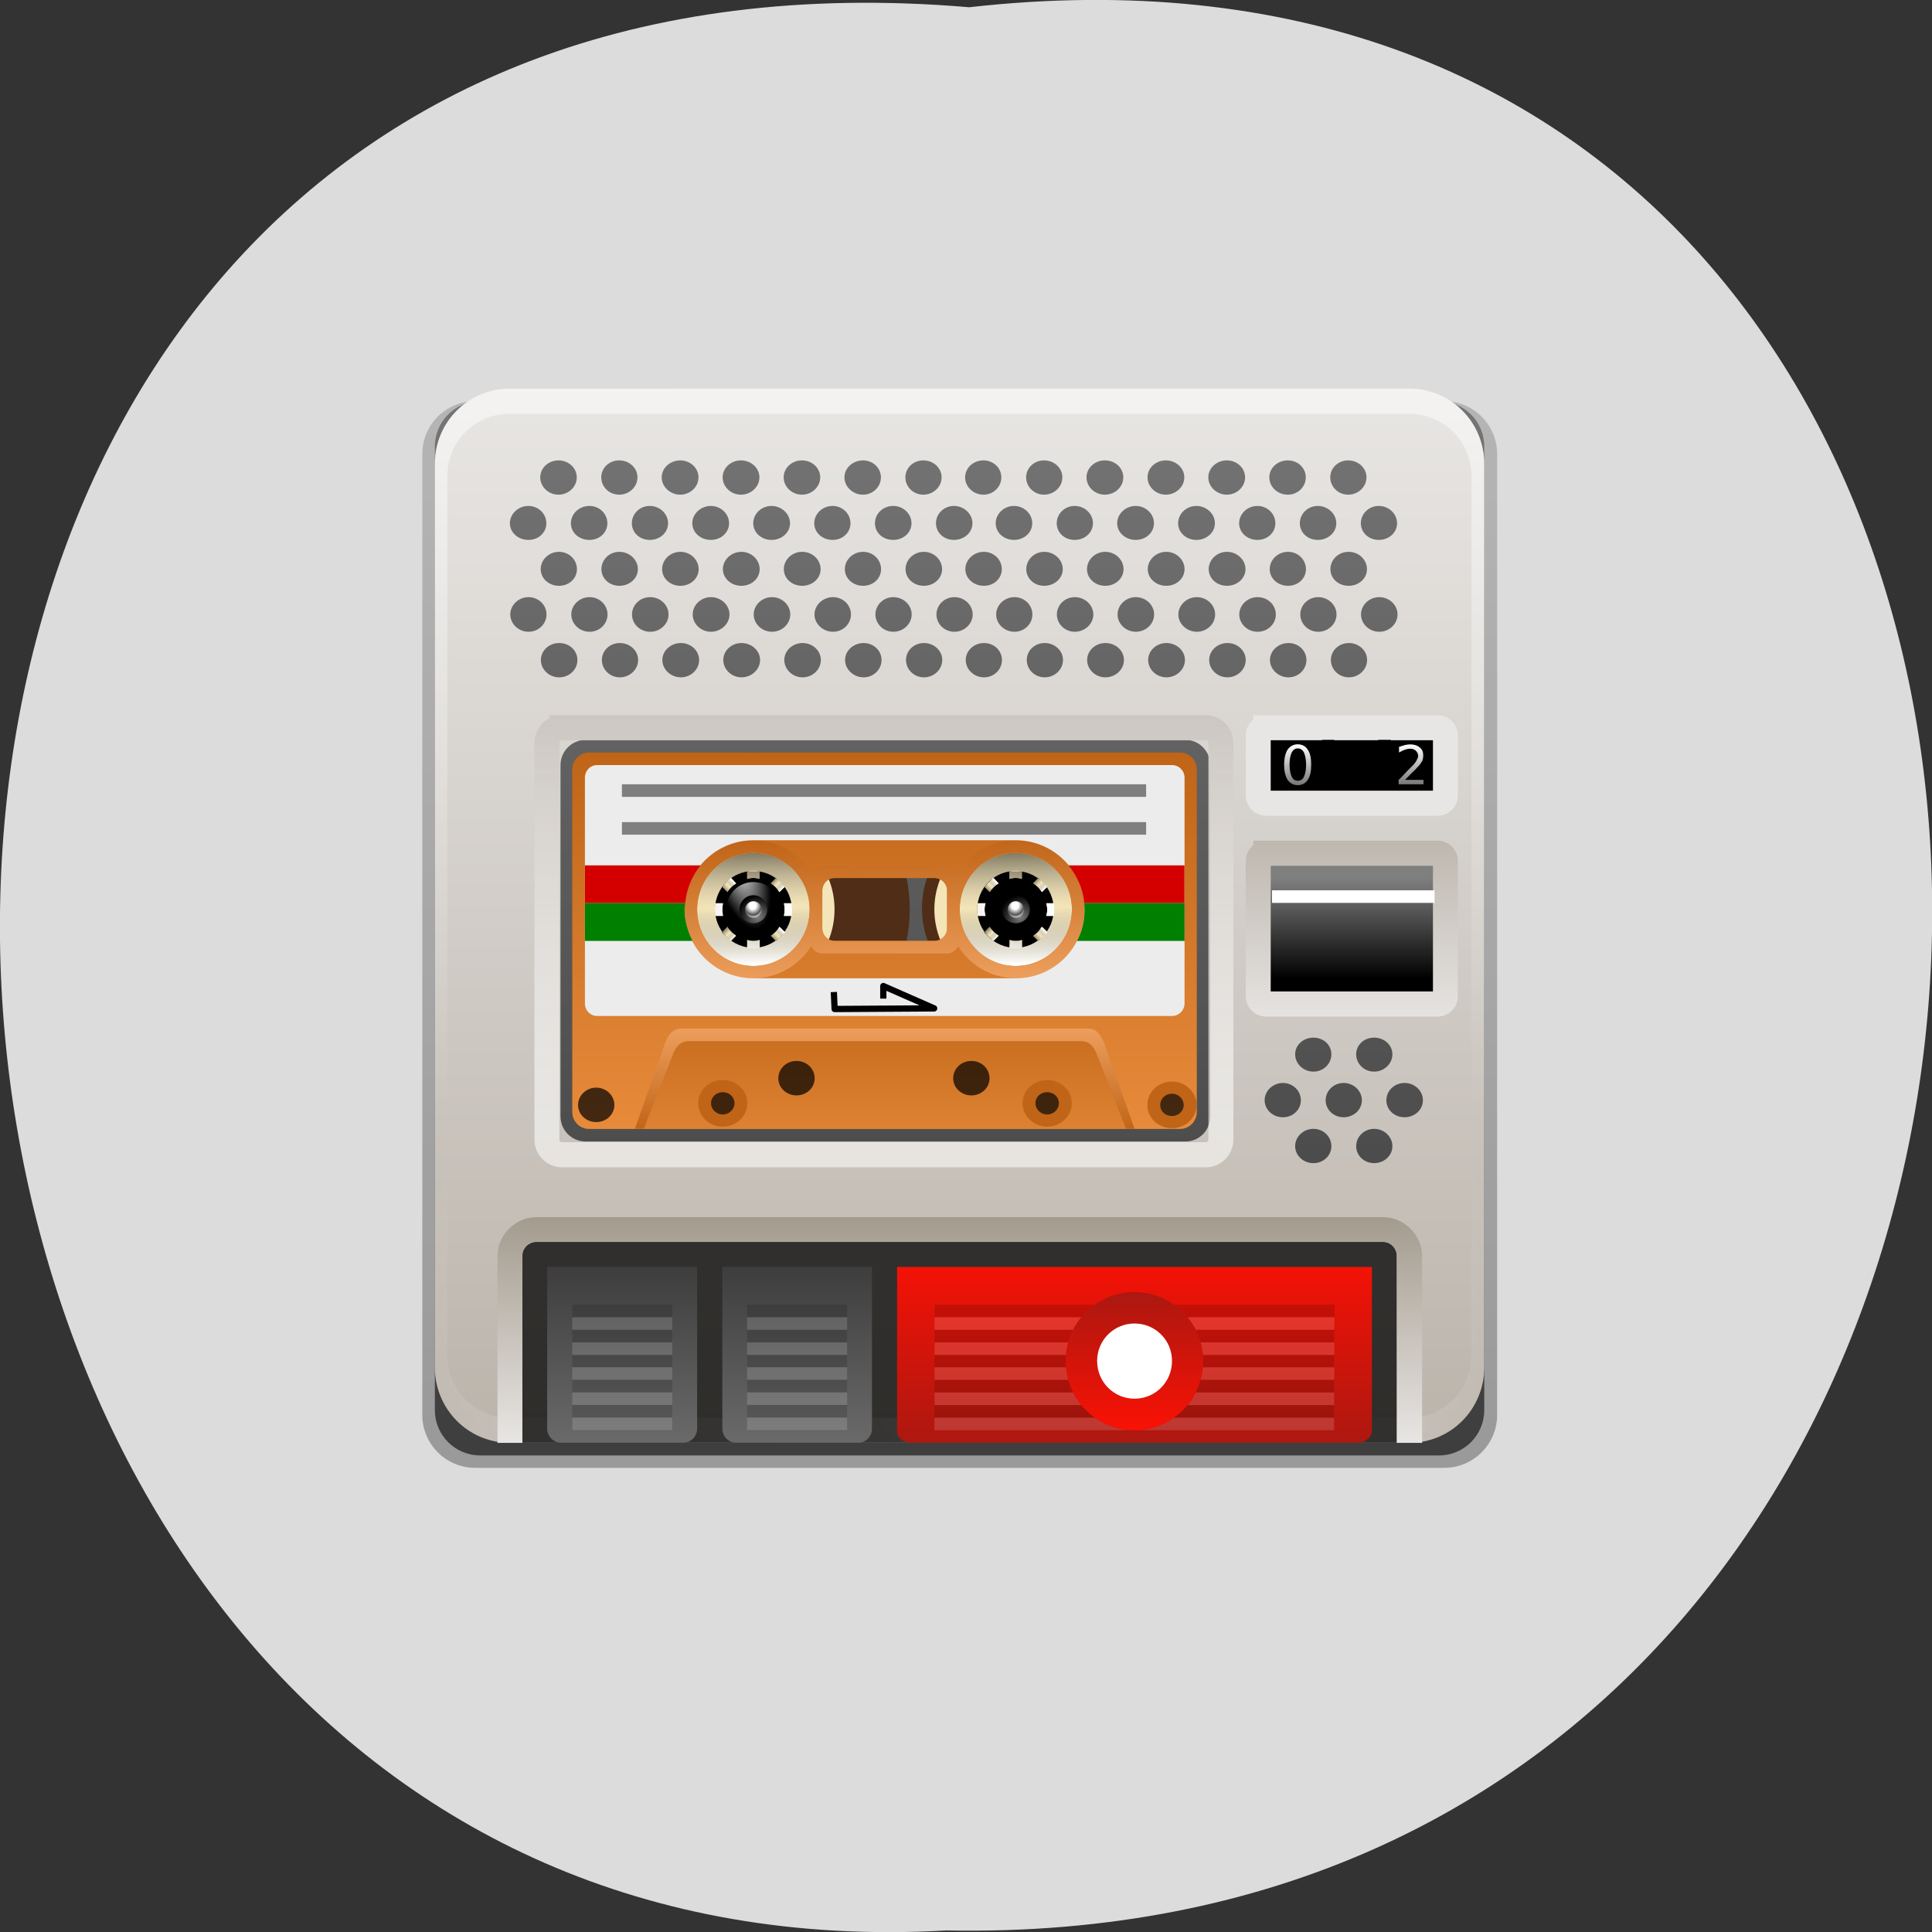 <svg xmlns="http://www.w3.org/2000/svg" viewBox="0 0 24 24" xmlns:xlink="http://www.w3.org/1999/xlink"><rect x="0" y="0" width="24" height="24" fill="#333333" stroke="none"/><defs><linearGradient id="O" gradientUnits="userSpaceOnUse" y1="15.5" x2="0" y2="35.771" gradientTransform="matrix(0.839 0 0 1.642 -5.127 6.727)"><stop stop-color="#ccc7c1"/><stop offset="1" stop-color="#fdfdfc" stop-opacity="0.58"/></linearGradient><linearGradient id="N" gradientUnits="userSpaceOnUse" y1="6" x2="0" y2="63.893" gradientTransform="matrix(0.155 0 0 0.156 4.471 3.893)"><stop stop-color="#fff" stop-opacity="0.502"/><stop offset="1" stop-color="#fff" stop-opacity="0"/></linearGradient><linearGradient id="H" gradientUnits="userSpaceOnUse" y1="35" x2="0" y2="65" gradientTransform="matrix(0.155 0 0 0.156 4.471 3.893)"><stop stop-color="#c06417"/><stop offset="1" stop-color="#e78b3b"/></linearGradient><linearGradient id="M" gradientUnits="userSpaceOnUse" y1="90" x2="0" y2="5.988" gradientTransform="matrix(0.155 0 0 0.156 4.471 3.893)"><stop stop-color="#bbb4ab"/><stop offset="1" stop-color="#e8e6e4"/></linearGradient><linearGradient id="L" gradientUnits="userSpaceOnUse" x1="31.15" y1="42" x2="31.368" y2="53" gradientTransform="matrix(0.155 0 0 0.156 4.471 3.893)" xlink:href="#I"/><linearGradient id="Z" gradientUnits="userSpaceOnUse" y1="79" x2="0" y2="90" gradientTransform="matrix(0.155 0 0 0.156 3.151 3.737)" xlink:href="#S"/><linearGradient id="K" gradientUnits="userSpaceOnUse" y1="16.946" x2="0" y2="11.557" xlink:href="#I"/><linearGradient id="J" gradientUnits="userSpaceOnUse" y1="54" x2="0" y2="68.63" gradientTransform="matrix(0.155 0 0 0.156 4.471 3.893)" xlink:href="#H"/><linearGradient id="Q" gradientUnits="userSpaceOnUse" y1="110.89" x2="0" y2="102" gradientTransform="matrix(0.116 0 0 -0.281 4 46.54)"><stop stop-color="#363636"/><stop offset="1" stop-color="#696969"/></linearGradient><linearGradient id="Y" gradientUnits="userSpaceOnUse" y1="32" x2="0" y2="40" gradientTransform="matrix(1 0 0 2 0 -23)" xlink:href="#M"/><linearGradient id="X" gradientUnits="userSpaceOnUse" y1="34" x2="0" y2="38" gradientTransform="matrix(1 0 0 2 0 -23)" xlink:href="#8"/><linearGradient id="R" gradientUnits="userSpaceOnUse" y1="110.89" x2="0" y2="102" gradientTransform="matrix(0.116 0 0 -0.281 6.178 46.54)" xlink:href="#Q"/><linearGradient id="W" gradientUnits="userSpaceOnUse" y1="34.32" x2="0" y2="40.35" gradientTransform="matrix(0.155 0 0 0.156 4.471 3.893)" xlink:href="#7"/><linearGradient id="V" gradientUnits="userSpaceOnUse" y1="32" x2="0" y2="40" xlink:href="#M"/><linearGradient id="S" gradientUnits="userSpaceOnUse" y1="102" x2="0" y2="112" gradientTransform="matrix(0.233 0 0 -0.245 7.73 42.962)"><stop stop-color="#ab1810"/><stop offset="1" stop-color="#fb1105"/></linearGradient><linearGradient id="U" gradientUnits="userSpaceOnUse" y1="34" x2="0" y2="38" xlink:href="#8"/><linearGradient id="T" gradientUnits="userSpaceOnUse" y1="71.932" x2="0" y2="90.05" gradientTransform="matrix(0.155 0 0 0.156 4.471 3.893)"><stop stop-color="#a49b8e"/><stop offset="1" stop-color="#e8e6e4"/></linearGradient><linearGradient id="I" gradientUnits="userSpaceOnUse" y1="65" x2="0" y2="56" gradientTransform="matrix(0.155 0 0 0.139 4.471 5.02)"><stop stop-color="#c06417"/><stop offset="1" stop-color="#ec9d5b"/></linearGradient><linearGradient id="2" gradientUnits="userSpaceOnUse" x1="29.721" y1="51" x2="29.584" y2="44" gradientTransform="matrix(0.2 0 0 0.2 3.473 1.777)"><stop stop-color="#fff"/><stop offset="0.5" stop-color="#7f7f7f" stop-opacity="0"/><stop offset="1" stop-color="#000" stop-opacity="0.486"/></linearGradient><linearGradient id="5" gradientUnits="userSpaceOnUse" x1="31.854" y1="47.17" x2="31.15" y2="47.878" gradientTransform="matrix(0.155 0 0 0.156 4.471 3.893)" xlink:href="#2"/><linearGradient id="3" gradientUnits="userSpaceOnUse" x1="31" x2="32" gradientTransform="matrix(0.155 0 0 0.156 4.471 3.893)" xlink:href="#2"/><linearGradient id="6" gradientUnits="userSpaceOnUse" x1="31.828" y1="47.852" x2="31.12" y2="47.15" gradientTransform="matrix(0.155 0 0 0.156 4.471 3.893)" xlink:href="#2"/><linearGradient id="4" gradientUnits="userSpaceOnUse" y1="47.02" x2="0" y2="48.02" gradientTransform="matrix(0.155 0 0 0.156 4.471 3.893)" xlink:href="#2"/><linearGradient id="1" gradientUnits="userSpaceOnUse" y1="-90.87" x2="0" y2="-6.761" gradientTransform="matrix(0.156 0 0 -0.155 4.471 3.893)"><stop stop-color="#000" stop-opacity="0.596"/><stop offset="1" stop-color="#000" stop-opacity="0.351"/></linearGradient><linearGradient id="0" gradientUnits="userSpaceOnUse" y1="6.132" x2="0" y2="90.24" gradientTransform="matrix(0.159 0 0 -0.158 4.293 19.18)"><stop stop-color="#000" stop-opacity="0.302"/><stop offset="1" stop-color="#000" stop-opacity="0.178"/></linearGradient><linearGradient id="A" gradientUnits="userSpaceOnUse" x1="29.721" y1="51" x2="29.584" y2="44" gradientTransform="matrix(0.2 0 0 0.2 6.732 1.777)" xlink:href="#2"/><linearGradient id="E" gradientUnits="userSpaceOnUse" x1="31.828" y1="47.852" x2="31.12" y2="47.15" gradientTransform="matrix(0.155 0 0 0.156 7.73 3.893)" xlink:href="#2"/><linearGradient id="C" gradientUnits="userSpaceOnUse" y1="47.02" x2="0" y2="48.02" gradientTransform="matrix(0.155 0 0 0.156 7.73 3.893)" xlink:href="#2"/><linearGradient id="B" gradientUnits="userSpaceOnUse" x1="31" x2="32" gradientTransform="matrix(0.155 0 0 0.156 7.73 3.893)" xlink:href="#2"/><linearGradient id="D" gradientUnits="userSpaceOnUse" x1="31.854" y1="47.17" x2="31.15" y2="47.878" gradientTransform="matrix(0.155 0 0 0.156 7.73 3.893)" xlink:href="#2"/><radialGradient id="7" gradientUnits="userSpaceOnUse" cx="29.827" cy="46.06" r="2.5" gradientTransform="matrix(0.108 0.349 -0.129 0.04 11.876 -1.589)"><stop stop-color="#fff"/><stop offset="1" stop-color="#fff" stop-opacity="0"/></radialGradient><radialGradient id="F" gradientUnits="userSpaceOnUse" cx="32.09" cy="48.917" r="2.5" gradientTransform="matrix(0.1 0 0 0.107 9.464 6.154)" xlink:href="#8"/><radialGradient id="G" gradientUnits="userSpaceOnUse" cx="31.459" cy="47.45" r="2.5" gradientTransform="matrix(0.058 0 0 0.062 10.785 8.308)" xlink:href="#9"/><radialGradient id="9" gradientUnits="userSpaceOnUse" cx="31.459" cy="47.45" r="2.5" gradientTransform="matrix(0.058 0 0 0.062 7.526 8.308)"><stop stop-color="#fff"/><stop offset="0.288" stop-color="#fff"/><stop offset="0.75" stop-color="#515151"/><stop offset="1" stop-color="#f4f4f4"/></radialGradient><radialGradient id="8" gradientUnits="userSpaceOnUse" cx="32.09" cy="48.917" r="2.5" gradientTransform="matrix(0.1 0 0 0.107 6.205 6.154)"><stop stop-color="#7f7f7f"/><stop offset="1" stop-color="#000"/></radialGradient><radialGradient id="P" gradientUnits="userSpaceOnUse" cx="48" cy="90.17" r="42" gradientTransform="matrix(0.18 0 0 0.155 3.299 3.923)" xlink:href="#N"/></defs><path d="m 12.04 0.09 c 16.11 -1.816 15.883 24.2 -0.285 23.891 c -15.04 0.855 -16.395 -25.309 0.285 -23.891" fill="#dcdcdc"/><path d="m 5.902 18.234 h 12.04 c 0.363 0 0.656 -0.297 0.656 -0.656 v -11.938 c 0 -0.363 -0.293 -0.656 -0.656 -0.656 h -12.04 c -0.363 0 -0.656 0.293 -0.656 0.656 v 11.938 c 0 0.359 0.293 0.656 0.656 0.656" fill="url(#0)"/><path d="m 5.965 18.08 h 11.91 c 0.313 0 0.563 -0.254 0.563 -0.563 v -11.969 c 0 -0.313 -0.25 -0.563 -0.563 -0.563 h -11.91 c -0.313 0 -0.563 0.25 -0.563 0.563 v 11.969 c 0 0.309 0.25 0.563 0.563 0.563" fill="url(#1)"/><path d="m 11.301 11.297 c 0 1.078 -0.871 1.949 -1.941 1.949 c -1.07 0 -1.941 -0.871 -1.941 -1.949 c 0 -1.074 0.871 -1.949 1.941 -1.949 c 1.07 0 1.941 0.875 1.941 1.949" fill="#4f2d16"/><path d="m 10.367 11.297 c 0 0.559 -0.449 1.012 -1.01 1.012 c -0.559 0 -1.01 -0.453 -1.01 -1.012 c 0 -0.559 0.449 -1.012 1.01 -1.012 c 0.559 0 1.01 0.453 1.01 1.012" fill="#f4e5b8"/><path d="m 10.06 11.297 c 0 0.387 -0.313 0.703 -0.699 0.703 c -0.387 0 -0.699 -0.316 -0.699 -0.703 c 0 -0.387 0.313 -0.703 0.699 -0.703 c 0.387 0 0.699 0.316 0.699 0.703" fill="url(#2)"/><path d="m 9.836 11.297 c 0 0.262 -0.215 0.477 -0.477 0.477 c -0.262 0 -0.477 -0.215 -0.477 -0.477 c 0 -0.266 0.215 -0.477 0.477 -0.477 c 0.262 0 0.477 0.211 0.477 0.477"/><path d="m 9.359 10.816 c -0.027 0 -0.051 0.004 -0.078 0.008 v 0.094 c 0.027 -0.004 0.051 -0.012 0.078 -0.012 c 0.027 0 0.051 0.008 0.078 0.012 v -0.094 c -0.027 -0.004 -0.051 -0.008 -0.078 -0.008 m -0.277 0.09 c -0.043 0.031 -0.078 0.07 -0.109 0.113 l 0.063 0.063 c 0.027 -0.043 0.066 -0.082 0.109 -0.109 m 0.492 -0.066 l -0.063 0.066 c 0.043 0.027 0.082 0.066 0.109 0.109 l 0.063 -0.063 c -0.027 -0.043 -0.066 -0.082 -0.109 -0.113 m -0.746 0.313 c -0.008 0.027 -0.012 0.051 -0.012 0.078 c 0 0.027 0.004 0.055 0.012 0.078 h 0.09 c -0.004 -0.023 -0.008 -0.051 -0.008 -0.078 c 0 -0.027 0.004 -0.051 0.008 -0.078 m 0.758 0 c 0.004 0.027 0.008 0.051 0.008 0.078 c 0 0.027 -0.004 0.055 -0.008 0.078 h 0.09 c 0.008 -0.023 0.012 -0.051 0.012 -0.078 c 0 -0.027 -0.004 -0.051 -0.012 -0.078 m -0.793 0.293 l -0.063 0.063 c 0.031 0.043 0.066 0.082 0.109 0.113 l 0.063 -0.063 c -0.043 -0.031 -0.082 -0.066 -0.109 -0.113 m 0.648 0 c -0.027 0.047 -0.066 0.082 -0.109 0.113 l 0.063 0.063 c 0.043 -0.031 0.078 -0.07 0.109 -0.113 m -0.465 0.102 v 0.094 c 0.027 0.004 0.051 0.012 0.078 0.012 c 0.027 0 0.051 -0.008 0.078 -0.012 v -0.094 c -0.027 0.008 -0.051 0.012 -0.078 0.012 c -0.027 0 -0.051 -0.004 -0.078 -0.012" fill="#f4e5b8"/><path d="m 9.281 10.824 v 0.094 c 0.027 -0.008 0.051 -0.012 0.078 -0.012 c 0.027 0 0.051 0.004 0.078 0.012 v -0.094 m -0.156 0.852 v 0.102 h 0.156 v -0.102 c -0.027 0.008 -0.051 0.012 -0.078 0.012 c -0.027 0 -0.051 -0.004 -0.078 -0.012" fill="url(#3)"/><path d="m 8.883 11.223 v 0.156 h 0.098 c -0.004 -0.027 -0.008 -0.055 -0.008 -0.082 c 0 -0.027 0.004 -0.051 0.008 -0.074 m 0.758 0 c 0.004 0.023 0.008 0.047 0.008 0.074 c 0 0.027 -0.004 0.055 -0.008 0.082 h 0.098 v -0.156" fill="url(#4)"/><path d="m 9.08 10.906 l -0.113 0.113 l 0.07 0.066 c 0.027 -0.043 0.063 -0.082 0.105 -0.109 m 0.539 0.539 c -0.027 0.043 -0.063 0.078 -0.105 0.109 l 0.066 0.066 l 0.113 -0.105" fill="url(#5)"/><path d="m 9.637 10.902 l -0.063 0.07 c 0.043 0.027 0.078 0.066 0.105 0.109 l 0.07 -0.066 m -0.715 0.496 l -0.07 0.07 l 0.109 0.105 l 0.066 -0.066 c -0.043 -0.031 -0.074 -0.066 -0.105 -0.109" fill="url(#6)"/><path d="m 9.695 11.297 c 0 0.188 -0.148 0.34 -0.336 0.34 c -0.188 0 -0.336 -0.152 -0.336 -0.34 c 0 -0.188 0.148 -0.34 0.336 -0.34 c 0.188 0 0.336 0.152 0.336 0.34" fill="url(#7)"/><path d="m 9.531 11.297 c 0 0.098 -0.078 0.172 -0.172 0.172 c -0.094 0 -0.172 -0.074 -0.172 -0.172 c 0 -0.098 0.078 -0.176 0.172 -0.176 c 0.094 0 0.172 0.078 0.172 0.176" fill="url(#8)"/><path d="m 9.461 11.297 c 0 0.055 -0.047 0.102 -0.102 0.102 c -0.055 0 -0.102 -0.047 -0.102 -0.102 c 0 -0.055 0.047 -0.102 0.102 -0.102 c 0.055 0 0.102 0.047 0.102 0.102" fill="url(#9)"/><path d="m 13.781 11.285 c 0 0.645 -0.52 1.168 -1.164 1.168 c -0.641 0 -1.164 -0.523 -1.164 -1.168 c 0 -0.645 0.523 -1.168 1.164 -1.168 c 0.645 0 1.164 0.523 1.164 1.168" fill="#4f2d16"/><path d="m 13.629 11.297 c 0 0.559 -0.453 1.012 -1.012 1.012 c -0.555 0 -1.01 -0.453 -1.01 -1.012 c 0 -0.559 0.453 -1.012 1.01 -1.012 c 0.559 0 1.012 0.453 1.012 1.012" fill="#f4e5b8"/><path d="m 13.316 11.297 c 0 0.387 -0.313 0.703 -0.699 0.703 c -0.383 0 -0.695 -0.316 -0.695 -0.703 c 0 -0.387 0.313 -0.703 0.695 -0.703 c 0.387 0 0.699 0.316 0.699 0.703" fill="url(#A)"/><path d="m 13.09 11.297 c 0 0.262 -0.211 0.477 -0.477 0.477 c -0.262 0 -0.473 -0.215 -0.473 -0.477 c 0 -0.266 0.211 -0.477 0.473 -0.477 c 0.266 0 0.477 0.211 0.477 0.477"/><path d="m 12.617 10.816 c -0.023 0 -0.051 0.004 -0.078 0.008 v 0.094 c 0.027 -0.004 0.051 -0.012 0.078 -0.012 c 0.027 0 0.055 0.008 0.078 0.012 v -0.094 c -0.023 -0.004 -0.051 -0.008 -0.078 -0.008 m -0.273 0.09 c -0.043 0.031 -0.082 0.07 -0.113 0.113 l 0.063 0.063 c 0.031 -0.043 0.066 -0.082 0.113 -0.109 m 0.488 -0.066 l -0.063 0.066 c 0.047 0.027 0.082 0.066 0.113 0.109 l 0.063 -0.063 c -0.031 -0.043 -0.07 -0.082 -0.113 -0.113 m -0.746 0.313 c -0.004 0.027 -0.012 0.051 -0.012 0.078 c 0 0.027 0.008 0.055 0.012 0.078 h 0.094 c -0.008 -0.023 -0.012 -0.051 -0.012 -0.078 c 0 -0.027 0.004 -0.051 0.012 -0.078 m 0.754 0 c 0.008 0.027 0.012 0.051 0.012 0.078 c 0 0.027 -0.004 0.055 -0.012 0.078 h 0.094 c 0.004 -0.023 0.008 -0.051 0.008 -0.078 c 0 -0.027 -0.004 -0.051 -0.008 -0.078 m -0.797 0.293 l -0.063 0.063 c 0.031 0.043 0.07 0.082 0.113 0.113 l 0.063 -0.063 c -0.047 -0.031 -0.082 -0.066 -0.113 -0.113 m 0.652 0 c -0.031 0.047 -0.066 0.082 -0.113 0.113 l 0.063 0.063 c 0.043 -0.031 0.082 -0.07 0.113 -0.113 m -0.465 0.102 v 0.094 c 0.023 0.004 0.051 0.012 0.074 0.012 c 0.027 0 0.055 -0.008 0.078 -0.012 v -0.094 c -0.023 0.008 -0.051 0.012 -0.078 0.012 c -0.023 0 -0.051 -0.004 -0.074 -0.012" fill="#f4e5b8"/><path d="m 12.539 10.824 v 0.094 c 0.027 -0.008 0.051 -0.012 0.078 -0.012 c 0.027 0 0.055 0.004 0.078 0.012 v -0.094 m -0.156 0.852 v 0.102 h 0.156 v -0.102 c -0.023 0.008 -0.051 0.012 -0.078 0.012 c -0.027 0 -0.051 -0.004 -0.078 -0.012" fill="url(#B)"/><path d="m 12.145 11.223 v 0.156 h 0.098 c -0.008 -0.027 -0.012 -0.055 -0.012 -0.082 c 0 -0.027 0.004 -0.051 0.012 -0.074 m 0.754 0 c 0.004 0.023 0.012 0.047 0.012 0.074 c 0 0.027 -0.004 0.055 -0.012 0.082 h 0.098 v -0.156" fill="url(#C)"/><path d="m 12.336 10.906 l -0.109 0.113 l 0.066 0.066 c 0.031 -0.043 0.063 -0.082 0.109 -0.109 m 0.535 0.539 c -0.027 0.043 -0.063 0.078 -0.105 0.109 l 0.066 0.066 l 0.113 -0.105" fill="url(#D)"/><path d="m 12.895 10.902 l -0.063 0.07 c 0.047 0.027 0.078 0.066 0.109 0.109 l 0.066 -0.066 l -0.109 -0.113 m -0.602 0.609 l -0.074 0.07 l 0.109 0.105 l 0.07 -0.066 c -0.043 -0.031 -0.078 -0.066 -0.105 -0.109" fill="url(#E)"/><path d="m 12.793 11.297 c 0 0.098 -0.078 0.172 -0.176 0.172 c -0.094 0 -0.172 -0.074 -0.172 -0.172 c 0 -0.098 0.078 -0.176 0.172 -0.176 c 0.098 0 0.176 0.078 0.176 0.176" fill="url(#F)"/><path d="m 12.719 11.297 c 0 0.055 -0.043 0.102 -0.102 0.102 c -0.055 0 -0.098 -0.047 -0.098 -0.102 c 0 -0.055 0.043 -0.102 0.098 -0.102 c 0.059 0 0.102 0.047 0.102 0.102" fill="url(#G)"/><path d="m 7.316 9.348 c -0.113 0 -0.207 0.094 -0.207 0.211 v 4.258 c 0 0.113 0.094 0.207 0.207 0.207 h 7.344 c 0.113 0 0.207 -0.094 0.207 -0.207 v -4.258 c 0 -0.117 -0.094 -0.211 -0.207 -0.211 m -5.301 1.246 c 0.387 0 0.699 0.316 0.699 0.703 c 0 0.387 -0.313 0.703 -0.699 0.703 c -0.387 0 -0.699 -0.316 -0.699 -0.703 c 0 -0.387 0.313 -0.703 0.699 -0.703 m 3.258 0 c 0.387 0 0.699 0.316 0.699 0.703 c 0 0.387 -0.313 0.703 -0.699 0.703 c -0.383 0 -0.695 -0.316 -0.695 -0.703 c 0 -0.387 0.309 -0.703 0.695 -0.703 m -2.25 0.313 h 1.242 c 0.086 0 0.156 0.07 0.156 0.156 v 0.469 c 0 0.086 -0.07 0.156 -0.156 0.156 h -1.242 c -0.086 0 -0.152 -0.07 -0.152 -0.156 v -0.469 c 0 -0.086 0.066 -0.156 0.152 -0.156" fill="url(#H)"/><path d="m 8.461 12.777 c -0.117 0 -0.172 0.102 -0.211 0.211 l -0.363 1.035 h 6.207 l -0.367 -1.035 c -0.039 -0.109 -0.094 -0.211 -0.207 -0.211" fill="url(#I)"/><path d="m 8.551 12.934 c -0.109 0 -0.164 0.086 -0.199 0.184 l -0.355 0.906 h 5.992 l -0.355 -0.906 c -0.035 -0.098 -0.09 -0.184 -0.199 -0.184" fill="url(#J)"/><g stroke="url(#K)" fill-opacity="0.71" stroke-width="1.441"><path d="m 19.226 14.351 c 0 1.121 -0.911 2.02 -2.033 2.02 c -1.122 0 -2.033 -0.897 -2.033 -2.02 c 0 -1.121 0.911 -2.056 2.033 -2.056 c 1.122 0 2.033 0.934 2.033 2.056" transform="matrix(0.111 0 0 -0.105 7.07 15.211)"/><path d="m 19.21 14.32 c 0 1.159 -0.911 2.056 -2.033 2.056 c -1.122 0 -2.033 -0.897 -2.033 -2.056 c 0 -1.121 0.911 -2.02 2.033 -2.02 c 1.122 0 2.033 0.897 2.033 2.02" transform="matrix(0.111 0 0 -0.105 10.16 14.899)"/><path d="m 19.225 14.351 c 0 1.121 -0.911 2.02 -2.033 2.02 c -1.122 0 -2.033 -0.897 -2.033 -2.02 c 0 -1.121 0.911 -2.056 2.033 -2.056 c 1.122 0 2.033 0.934 2.033 2.056" transform="matrix(0.111 0 0 -0.105 11.1 15.211)"/><path d="m 19.217 14.32 c 0 1.159 -0.911 2.056 -2.033 2.056 c -1.122 0 -2.033 -0.897 -2.033 -2.056 c 0 -1.121 0.911 -2.02 2.033 -2.02 c 1.122 0 2.033 0.897 2.033 2.02" transform="matrix(0.111 0 0 -0.105 7.987 14.899)"/></g><path d="m 9.359 10.438 c -0.473 0 -0.855 0.387 -0.855 0.859 c 0 0.473 0.383 0.855 0.855 0.855 c 0.301 0 0.566 -0.16 0.719 -0.398 c 0.023 0.051 0.074 0.09 0.137 0.09 h 1.551 c 0.059 0 0.109 -0.039 0.137 -0.09 c 0.148 0.238 0.414 0.398 0.715 0.398 c 0.473 0 0.855 -0.383 0.855 -0.855 c 0 -0.473 -0.383 -0.859 -0.855 -0.859 c -0.301 0 -0.566 0.164 -0.715 0.402 c -0.027 -0.051 -0.078 -0.09 -0.137 -0.09 h -1.551 c -0.063 0 -0.113 0.039 -0.137 0.09 c -0.152 -0.238 -0.418 -0.402 -0.719 -0.402 m 0 0.156 c 0.387 0 0.699 0.316 0.699 0.703 c 0 0.387 -0.313 0.703 -0.699 0.703 c -0.387 0 -0.699 -0.316 -0.699 -0.703 c 0 -0.387 0.313 -0.703 0.699 -0.703 m 3.258 0 c 0.387 0 0.699 0.316 0.699 0.703 c 0 0.387 -0.313 0.703 -0.699 0.703 c -0.383 0 -0.695 -0.316 -0.695 -0.703 c 0 -0.387 0.309 -0.703 0.695 -0.703 m -2.25 0.313 h 1.242 c 0.086 0 0.156 0.07 0.156 0.156 v 0.469 c 0 0.086 -0.07 0.156 -0.156 0.156 h -1.242 c -0.086 0 -0.152 -0.07 -0.152 -0.156 v -0.469 c 0 -0.086 0.066 -0.156 0.152 -0.156" fill="url(#L)"/><g stroke="url(#K)" fill-opacity="0.71" stroke-width="1.441"><path d="m 19.235 14.335 c 0 1.121 -0.911 2.056 -2.033 2.056 c -1.157 0 -2.033 -0.934 -2.033 -2.056 c 0 -1.121 0.876 -2.02 2.033 -2.02 c 1.122 0 2.033 0.897 2.033 2.02" transform="matrix(0.111 0 0 -0.105 12.649 15.232)"/><path d="m 19.227 14.335 c 0 1.121 -0.911 2.056 -2.033 2.056 c -1.122 0 -2.033 -0.934 -2.033 -2.056 c 0 -1.121 0.911 -2.02 2.033 -2.02 c 1.122 0 2.033 0.897 2.033 2.02" transform="matrix(0.111 0 0 -0.105 5.498 15.232)"/></g><path d="m 7.418 9.504 c -0.086 0 -0.152 0.07 -0.152 0.156 v 2.805 c 0 0.086 0.066 0.156 0.152 0.156 h 7.141 c 0.086 0 0.156 -0.07 0.156 -0.156 v -2.805 c 0 -0.086 -0.07 -0.156 -0.156 -0.156 m -5.199 0.934 h 3.273 c 0.465 0.008 0.84 0.391 0.84 0.859 c 0 0.469 -0.375 0.848 -0.84 0.855 c -0.004 0 -0.008 0 -0.016 0 h -3.258 c -0.473 0 -0.855 -0.383 -0.855 -0.855 c 0 -0.473 0.383 -0.859 0.855 -0.859" fill="#ececec"/><path d="m 7.266 10.75 v 0.469 h 1.246 c 0.016 -0.176 0.086 -0.34 0.191 -0.469 m 4.57 0 c 0.105 0.129 0.18 0.289 0.195 0.469 h 1.246 v -0.469" fill="#d40000"/><path d="m 7.266 11.219 v 0.469 h 1.336 c -0.059 -0.117 -0.098 -0.25 -0.098 -0.391 c 0 -0.027 0.004 -0.051 0.008 -0.078 m 4.957 0 c 0 0.027 0.004 0.051 0.004 0.078 c 0 0.141 -0.031 0.273 -0.094 0.391 h 1.336 v -0.469" fill="#007f00"/><g fill="none" transform="matrix(0.155 0 0 0.156 4.471 3.893)"><path d="m 37.994 54.29 l 0.05 1.103 l 7.979 -0.05 l -4.077 -1.779 v 0.752" stroke="#000" stroke-linejoin="round" stroke-linecap="square" stroke-width="0.5"/><g stroke="#7f7f7f"><path d="m 21 41.01 h 42.01"/><path d="m 21 38 h 42.01"/></g></g><path d="m 6.332 4.828 c -0.516 0 -0.93 0.418 -0.93 0.934 v 11.223 c 0 0.52 0.414 0.938 0.93 0.938 h 11.176 c 0.516 0 0.93 -0.418 0.93 -0.938 v -11.223 c 0 -0.516 -0.414 -0.934 -0.93 -0.934 m -10.57 0.891 c 0.125 0 0.227 0.094 0.227 0.211 c 0 0.117 -0.102 0.215 -0.227 0.215 c -0.125 0 -0.227 -0.098 -0.227 -0.215 c 0 -0.117 0.102 -0.211 0.227 -0.211 m 0.754 0 c 0.125 0 0.227 0.094 0.227 0.211 c 0 0.117 -0.102 0.215 -0.227 0.215 c -0.125 0 -0.223 -0.098 -0.223 -0.215 c 0 -0.117 0.098 -0.211 0.223 -0.211 m 0.758 0 c 0.125 0 0.227 0.094 0.227 0.211 c 0 0.117 -0.102 0.215 -0.227 0.215 c -0.125 0 -0.23 -0.098 -0.23 -0.215 c 0 -0.117 0.105 -0.211 0.23 -0.211 m 0.754 0 c 0.125 0 0.23 0.094 0.23 0.211 c 0 0.117 -0.105 0.215 -0.23 0.215 c -0.125 0 -0.227 -0.098 -0.227 -0.215 c 0 -0.117 0.102 -0.211 0.227 -0.211 m 0.758 0 c 0.125 0 0.227 0.094 0.227 0.211 c 0 0.117 -0.102 0.215 -0.227 0.215 c -0.125 0 -0.227 -0.098 -0.227 -0.215 c 0 -0.117 0.102 -0.211 0.227 -0.211 m 0.758 0 c 0.125 0 0.223 0.094 0.223 0.211 c 0 0.117 -0.098 0.215 -0.223 0.215 c -0.125 0 -0.23 -0.098 -0.23 -0.215 c 0 -0.117 0.105 -0.211 0.23 -0.211 m 0.75 0 c 0.125 0 0.227 0.094 0.227 0.211 c 0 0.117 -0.102 0.215 -0.227 0.215 c -0.125 0 -0.223 -0.098 -0.223 -0.215 c 0 -0.117 0.098 -0.211 0.223 -0.211 m 0.746 0 c 0.125 0 0.223 0.094 0.223 0.211 c 0 0.117 -0.098 0.215 -0.223 0.215 c -0.125 0 -0.227 -0.098 -0.227 -0.215 c 0 -0.117 0.102 -0.211 0.227 -0.211 m 0.754 0 c 0.125 0 0.227 0.094 0.227 0.211 c 0 0.117 -0.102 0.215 -0.227 0.215 c -0.125 0 -0.223 -0.098 -0.223 -0.215 c 0 -0.117 0.098 -0.211 0.223 -0.211 m 0.754 0 c 0.129 0 0.23 0.094 0.23 0.211 c 0 0.117 -0.102 0.215 -0.23 0.215 c -0.125 0 -0.227 -0.098 -0.227 -0.215 c 0 -0.117 0.102 -0.211 0.227 -0.211 m 0.758 0 c 0.125 0 0.23 0.094 0.23 0.211 c 0 0.117 -0.105 0.215 -0.23 0.215 c -0.125 0 -0.227 -0.098 -0.227 -0.215 c 0 -0.117 0.102 -0.211 0.227 -0.211 m 0.758 0 c 0.125 0 0.227 0.094 0.227 0.211 c 0 0.117 -0.102 0.215 -0.227 0.215 c -0.125 0 -0.23 -0.098 -0.23 -0.215 c 0 -0.117 0.105 -0.211 0.23 -0.211 m 0.758 0 c 0.125 0 0.223 0.094 0.223 0.211 c 0 0.117 -0.098 0.215 -0.223 0.215 c -0.129 0 -0.23 -0.098 -0.23 -0.215 c 0 -0.117 0.102 -0.211 0.23 -0.211 m 0.75 0 c 0.125 0 0.227 0.094 0.227 0.211 c 0 0.117 -0.102 0.215 -0.227 0.215 c -0.125 0 -0.223 -0.098 -0.223 -0.215 c 0 -0.117 0.098 -0.211 0.223 -0.211 m -10.184 0.566 c 0.125 0 0.223 0.098 0.223 0.215 c 0 0.117 -0.098 0.207 -0.223 0.207 c -0.125 0 -0.23 -0.09 -0.23 -0.207 c 0 -0.117 0.105 -0.215 0.23 -0.215 m 0.758 0 c 0.125 0 0.223 0.098 0.223 0.215 c 0 0.117 -0.098 0.207 -0.223 0.207 c -0.129 0 -0.23 -0.09 -0.23 -0.207 c 0 -0.117 0.102 -0.215 0.23 -0.215 m 0.75 0 c 0.125 0 0.227 0.098 0.227 0.215 c 0 0.117 -0.102 0.207 -0.227 0.207 c -0.125 0 -0.223 -0.09 -0.223 -0.207 c 0 -0.117 0.098 -0.215 0.223 -0.215 m 0.758 0 c 0.125 0 0.227 0.098 0.227 0.215 c 0 0.117 -0.102 0.207 -0.227 0.207 c -0.125 0 -0.23 -0.09 -0.23 -0.207 c 0 -0.117 0.105 -0.215 0.23 -0.215 m 0.754 0 c 0.125 0 0.23 0.098 0.23 0.215 c 0 0.117 -0.105 0.207 -0.23 0.207 c -0.125 0 -0.227 -0.09 -0.227 -0.207 c 0 -0.117 0.102 -0.215 0.227 -0.215 m 0.758 0 c 0.125 0 0.223 0.098 0.223 0.215 c 0 0.117 -0.098 0.207 -0.223 0.207 c -0.125 0 -0.227 -0.09 -0.227 -0.207 c 0 -0.117 0.102 -0.215 0.227 -0.215 m 0.754 0 c 0.125 0 0.227 0.098 0.227 0.215 c 0 0.117 -0.102 0.207 -0.227 0.207 c -0.129 0 -0.227 -0.09 -0.227 -0.207 c 0 -0.117 0.098 -0.215 0.227 -0.215 m 0.754 0 c 0.125 0 0.23 0.098 0.23 0.215 c 0 0.117 -0.105 0.207 -0.23 0.207 c -0.125 0 -0.223 -0.09 -0.223 -0.207 c 0 -0.117 0.098 -0.215 0.223 -0.215 m 0.746 0 c 0.125 0 0.227 0.098 0.227 0.215 c 0 0.117 -0.102 0.207 -0.227 0.207 c -0.125 0 -0.227 -0.09 -0.227 -0.207 c 0 -0.117 0.102 -0.215 0.227 -0.215 m 0.754 0 c 0.125 0 0.227 0.098 0.227 0.215 c 0 0.117 -0.102 0.207 -0.227 0.207 c -0.125 0 -0.223 -0.09 -0.223 -0.207 c 0 -0.117 0.098 -0.215 0.223 -0.215 m 0.758 0 c 0.125 0 0.227 0.098 0.227 0.215 c 0 0.117 -0.102 0.207 -0.227 0.207 c -0.125 0 -0.23 -0.09 -0.23 -0.207 c 0 -0.117 0.105 -0.215 0.23 -0.215 m 0.754 0 c 0.125 0 0.23 0.098 0.23 0.215 c 0 0.117 -0.105 0.207 -0.23 0.207 c -0.125 0 -0.227 -0.09 -0.227 -0.207 c 0 -0.117 0.102 -0.215 0.227 -0.215 m 0.758 0 c 0.125 0 0.223 0.098 0.223 0.215 c 0 0.117 -0.098 0.207 -0.223 0.207 c -0.125 0 -0.227 -0.09 -0.227 -0.207 c 0 -0.117 0.102 -0.215 0.227 -0.215 m 0.75 0 c 0.125 0 0.23 0.098 0.23 0.215 c 0 0.117 -0.105 0.207 -0.23 0.207 c -0.125 0 -0.223 -0.09 -0.223 -0.207 c 0 -0.117 0.098 -0.215 0.223 -0.215 m 0.758 0 c 0.125 0 0.227 0.098 0.227 0.215 c 0 0.117 -0.102 0.207 -0.227 0.207 c -0.125 0 -0.223 -0.09 -0.223 -0.207 c 0 -0.117 0.098 -0.215 0.223 -0.215 m -10.184 0.57 c 0.125 0 0.223 0.098 0.223 0.215 c 0 0.117 -0.098 0.207 -0.223 0.207 c -0.125 0 -0.227 -0.09 -0.227 -0.207 c 0 -0.117 0.102 -0.215 0.227 -0.215 m 0.75 0 c 0.125 0 0.23 0.098 0.23 0.215 c 0 0.117 -0.105 0.207 -0.23 0.207 c -0.125 0 -0.223 -0.09 -0.223 -0.207 c 0 -0.117 0.098 -0.215 0.223 -0.215 m 0.758 0 c 0.125 0 0.227 0.098 0.227 0.215 c 0 0.117 -0.102 0.207 -0.227 0.207 c -0.125 0 -0.227 -0.09 -0.227 -0.207 c 0 -0.117 0.102 -0.215 0.227 -0.215 m 0.758 0 c 0.125 0 0.227 0.098 0.227 0.215 c 0 0.117 -0.102 0.207 -0.227 0.207 c -0.125 0 -0.23 -0.09 -0.23 -0.207 c 0 -0.117 0.105 -0.215 0.23 -0.215 m 0.754 0 c 0.129 0 0.23 0.098 0.23 0.215 c 0 0.117 -0.102 0.207 -0.23 0.207 c -0.125 0 -0.227 -0.09 -0.227 -0.207 c 0 -0.117 0.102 -0.215 0.227 -0.215 m 0.758 0 c 0.125 0 0.223 0.098 0.223 0.215 c 0 0.117 -0.098 0.207 -0.223 0.207 c -0.125 0 -0.227 -0.09 -0.227 -0.207 c 0 -0.117 0.102 -0.215 0.227 -0.215 m 0.754 0 c 0.125 0 0.227 0.098 0.227 0.215 c 0 0.117 -0.102 0.207 -0.227 0.207 c -0.125 0 -0.227 -0.09 -0.227 -0.207 c 0 -0.117 0.102 -0.215 0.227 -0.215 m 0.746 0 c 0.125 0 0.223 0.098 0.223 0.215 c 0 0.117 -0.098 0.207 -0.223 0.207 c -0.125 0 -0.23 -0.09 -0.23 -0.207 c 0 -0.117 0.105 -0.215 0.23 -0.215 m 0.75 0 c 0.125 0 0.23 0.098 0.23 0.215 c 0 0.117 -0.105 0.207 -0.23 0.207 c -0.125 0 -0.223 -0.09 -0.223 -0.207 c 0 -0.117 0.098 -0.215 0.223 -0.215 m 0.758 0 c 0.125 0 0.227 0.098 0.227 0.215 c 0 0.117 -0.102 0.207 -0.227 0.207 c -0.125 0 -0.227 -0.09 -0.227 -0.207 c 0 -0.117 0.102 -0.215 0.227 -0.215 m 0.758 0 c 0.125 0 0.227 0.098 0.227 0.215 c 0 0.117 -0.102 0.207 -0.227 0.207 c -0.125 0 -0.23 -0.09 -0.23 -0.207 c 0 -0.117 0.105 -0.215 0.23 -0.215 m 0.754 0 c 0.125 0 0.23 0.098 0.23 0.215 c 0 0.117 -0.105 0.207 -0.23 0.207 c -0.125 0 -0.227 -0.09 -0.227 -0.207 c 0 -0.117 0.102 -0.215 0.227 -0.215 m 0.758 0 c 0.125 0 0.223 0.098 0.223 0.215 c 0 0.117 -0.098 0.207 -0.223 0.207 c -0.125 0 -0.227 -0.09 -0.227 -0.207 c 0 -0.117 0.102 -0.215 0.227 -0.215 m 0.754 0 c 0.125 0 0.227 0.098 0.227 0.215 c 0 0.117 -0.102 0.207 -0.227 0.207 c -0.129 0 -0.227 -0.09 -0.227 -0.207 c 0 -0.117 0.098 -0.215 0.227 -0.215 m -10.188 0.563 c 0.125 0 0.223 0.098 0.223 0.215 c 0 0.117 -0.098 0.215 -0.223 0.215 c -0.125 0 -0.227 -0.098 -0.227 -0.215 c 0 -0.117 0.102 -0.215 0.227 -0.215 m 0.758 0 c 0.125 0 0.223 0.098 0.223 0.215 c 0 0.117 -0.098 0.215 -0.223 0.215 c -0.125 0 -0.227 -0.098 -0.227 -0.215 c 0 -0.117 0.102 -0.215 0.227 -0.215 m 0.754 0 c 0.125 0 0.227 0.098 0.227 0.215 c 0 0.117 -0.102 0.215 -0.227 0.215 c -0.129 0 -0.227 -0.098 -0.227 -0.215 c 0 -0.117 0.098 -0.215 0.227 -0.215 m 0.754 0 c 0.125 0 0.23 0.098 0.23 0.215 c 0 0.117 -0.105 0.215 -0.23 0.215 c -0.125 0 -0.227 -0.098 -0.227 -0.215 c 0 -0.117 0.102 -0.215 0.227 -0.215 m 0.758 0 c 0.125 0 0.227 0.098 0.227 0.215 c 0 0.117 -0.102 0.215 -0.227 0.215 c -0.125 0 -0.227 -0.098 -0.227 -0.215 c 0 -0.117 0.102 -0.215 0.227 -0.215 m 0.758 0 c 0.125 0 0.223 0.098 0.223 0.215 c 0 0.117 -0.098 0.215 -0.223 0.215 c -0.125 0 -0.23 -0.098 -0.23 -0.215 c 0 -0.117 0.105 -0.215 0.23 -0.215 m 0.75 0 c 0.125 0 0.227 0.098 0.227 0.215 c 0 0.117 -0.102 0.215 -0.227 0.215 c -0.125 0 -0.223 -0.098 -0.223 -0.215 c 0 -0.117 0.098 -0.215 0.223 -0.215 m 0.758 0 c 0.125 0 0.227 0.098 0.227 0.215 c 0 0.117 -0.102 0.215 -0.227 0.215 c -0.125 0 -0.223 -0.098 -0.223 -0.215 c 0 -0.117 0.098 -0.215 0.223 -0.215 m 0.746 0 c 0.125 0 0.223 0.098 0.223 0.215 c 0 0.117 -0.098 0.215 -0.223 0.215 c -0.125 0 -0.227 -0.098 -0.227 -0.215 c 0 -0.117 0.102 -0.215 0.227 -0.215 m 0.75 0 c 0.125 0 0.23 0.098 0.23 0.215 c 0 0.117 -0.105 0.215 -0.23 0.215 c -0.125 0 -0.223 -0.098 -0.223 -0.215 c 0 -0.117 0.098 -0.215 0.223 -0.215 m 0.758 0 c 0.125 0 0.227 0.098 0.227 0.215 c 0 0.117 -0.102 0.215 -0.227 0.215 c -0.125 0 -0.227 -0.098 -0.227 -0.215 c 0 -0.117 0.102 -0.215 0.227 -0.215 m 0.758 0 c 0.125 0 0.227 0.098 0.227 0.215 c 0 0.117 -0.102 0.215 -0.227 0.215 c -0.125 0 -0.23 -0.098 -0.23 -0.215 c 0 -0.117 0.105 -0.215 0.23 -0.215 m 0.754 0 c 0.129 0 0.227 0.098 0.227 0.215 c 0 0.117 -0.098 0.215 -0.227 0.215 c -0.125 0 -0.227 -0.098 -0.227 -0.215 c 0 -0.117 0.102 -0.215 0.227 -0.215 m 0.754 0 c 0.125 0 0.227 0.098 0.227 0.215 c 0 0.117 -0.102 0.215 -0.227 0.215 c -0.125 0 -0.223 -0.098 -0.223 -0.215 c 0 -0.117 0.098 -0.215 0.223 -0.215 m 0.758 0 c 0.125 0 0.227 0.098 0.227 0.215 c 0 0.117 -0.102 0.215 -0.227 0.215 c -0.125 0 -0.227 -0.098 -0.227 -0.215 c 0 -0.117 0.102 -0.215 0.227 -0.215 m -10.188 0.57 c 0.129 0 0.227 0.094 0.227 0.211 c 0 0.117 -0.098 0.215 -0.227 0.215 c -0.125 0 -0.227 -0.098 -0.227 -0.215 c 0 -0.117 0.102 -0.211 0.227 -0.211 m 0.754 0 c 0.125 0 0.227 0.094 0.227 0.211 c 0 0.117 -0.102 0.215 -0.227 0.215 c -0.125 0 -0.223 -0.098 -0.223 -0.215 c 0 -0.117 0.098 -0.211 0.223 -0.211 m 0.758 0 c 0.125 0 0.227 0.094 0.227 0.211 c 0 0.117 -0.102 0.215 -0.227 0.215 c -0.125 0 -0.23 -0.098 -0.23 -0.215 c 0 -0.117 0.105 -0.211 0.23 -0.211 m 0.754 0 c 0.125 0 0.23 0.094 0.23 0.211 c 0 0.117 -0.105 0.215 -0.23 0.215 c -0.125 0 -0.227 -0.098 -0.227 -0.215 c 0 -0.117 0.102 -0.211 0.227 -0.211 m 0.758 0 c 0.125 0 0.227 0.094 0.227 0.211 c 0 0.117 -0.102 0.215 -0.227 0.215 c -0.125 0 -0.227 -0.098 -0.227 -0.215 c 0 -0.117 0.102 -0.211 0.227 -0.211 m 0.758 0 c 0.125 0 0.223 0.094 0.223 0.211 c 0 0.117 -0.098 0.215 -0.223 0.215 c -0.125 0 -0.23 -0.098 -0.23 -0.215 c 0 -0.117 0.105 -0.211 0.23 -0.211 m 0.75 0 c 0.125 0 0.227 0.094 0.227 0.211 c 0 0.117 -0.102 0.215 -0.227 0.215 c -0.125 0 -0.223 -0.098 -0.223 -0.215 c 0 -0.117 0.098 -0.211 0.223 -0.211 m 0.746 0 c 0.125 0 0.223 0.094 0.223 0.211 c 0 0.117 -0.098 0.215 -0.223 0.215 c -0.125 0 -0.227 -0.098 -0.227 -0.215 c 0 -0.117 0.102 -0.211 0.227 -0.211 m 0.754 0 c 0.125 0 0.227 0.094 0.227 0.211 c 0 0.117 -0.102 0.215 -0.227 0.215 c -0.125 0 -0.223 -0.098 -0.223 -0.215 c 0 -0.117 0.098 -0.211 0.223 -0.211 m 0.754 0 c 0.129 0 0.23 0.094 0.23 0.211 c 0 0.117 -0.102 0.215 -0.23 0.215 c -0.125 0 -0.227 -0.098 -0.227 -0.215 c 0 -0.117 0.102 -0.211 0.227 -0.211 m 0.758 0 c 0.125 0 0.23 0.094 0.23 0.211 c 0 0.117 -0.105 0.215 -0.23 0.215 c -0.125 0 -0.227 -0.098 -0.227 -0.215 c 0 -0.117 0.102 -0.211 0.227 -0.211 m 0.758 0 c 0.125 0 0.227 0.094 0.227 0.211 c 0 0.117 -0.102 0.215 -0.227 0.215 c -0.125 0 -0.227 -0.098 -0.227 -0.215 c 0 -0.117 0.102 -0.211 0.227 -0.211 m 0.758 0 c 0.125 0 0.223 0.094 0.223 0.211 c 0 0.117 -0.098 0.215 -0.223 0.215 c -0.125 0 -0.23 -0.098 -0.23 -0.215 c 0 -0.117 0.105 -0.211 0.23 -0.211 m 0.75 0 c 0.125 0 0.227 0.094 0.227 0.211 c 0 0.117 -0.102 0.215 -0.227 0.215 c -0.125 0 -0.223 -0.098 -0.223 -0.215 c 0 -0.117 0.098 -0.211 0.223 -0.211 m -9.48 1.203 h 7.449 c 0.172 0 0.309 0.141 0.309 0.313 v 4.363 c 0 0.176 -0.137 0.313 -0.309 0.313 h -7.449 c -0.172 0 -0.313 -0.137 -0.313 -0.313 v -4.363 c 0 -0.172 0.141 -0.313 0.313 -0.313 m 9.04 3.699 c 0.125 0 0.223 0.09 0.223 0.207 c 0 0.117 -0.098 0.215 -0.223 0.215 c -0.125 0 -0.227 -0.098 -0.227 -0.215 c 0 -0.117 0.102 -0.207 0.227 -0.207 m 0.754 0 c 0.125 0 0.227 0.09 0.227 0.207 c 0 0.117 -0.102 0.215 -0.227 0.215 c -0.125 0 -0.223 -0.098 -0.223 -0.215 c 0 -0.117 0.098 -0.207 0.223 -0.207 m -1.133 0.563 c 0.125 0 0.223 0.098 0.223 0.215 c 0 0.117 -0.098 0.211 -0.223 0.211 c -0.125 0 -0.227 -0.094 -0.227 -0.211 c 0 -0.117 0.102 -0.215 0.227 -0.215 m 0.754 0 c 0.125 0 0.227 0.098 0.227 0.215 c 0 0.117 -0.102 0.211 -0.227 0.211 c -0.125 0 -0.223 -0.094 -0.223 -0.211 c 0 -0.117 0.098 -0.215 0.223 -0.215 m 0.758 0 c 0.125 0 0.227 0.098 0.227 0.215 c 0 0.117 -0.102 0.211 -0.227 0.211 c -0.129 0 -0.227 -0.094 -0.227 -0.211 c 0 -0.117 0.098 -0.215 0.227 -0.215 m -1.133 0.57 c 0.125 0 0.223 0.098 0.223 0.215 c 0 0.117 -0.098 0.211 -0.223 0.211 c -0.125 0 -0.227 -0.094 -0.227 -0.211 c 0 -0.117 0.102 -0.215 0.227 -0.215 m 0.754 0 c 0.125 0 0.227 0.098 0.227 0.215 c 0 0.117 -0.102 0.211 -0.227 0.211 c -0.125 0 -0.223 -0.094 -0.223 -0.211 c 0 -0.117 0.098 -0.215 0.223 -0.215" fill="url(#M)"/><path d="m 6.332 4.828 c -0.516 0 -0.93 0.418 -0.93 0.934 v 11.223 c 0 0.055 0.004 0.102 0.016 0.152 c 0.008 0.047 0.012 0.094 0.027 0.137 c 0 0.004 0.004 0.012 0.004 0.016 c 0.016 0.043 0.039 0.086 0.059 0.125 c 0.023 0.043 0.051 0.086 0.078 0.121 c 0.027 0.039 0.059 0.074 0.094 0.109 c 0.066 0.066 0.145 0.125 0.23 0.168 c 0.043 0.023 0.09 0.039 0.137 0.055 c -0.039 -0.016 -0.074 -0.035 -0.113 -0.059 c 0 0 -0.004 0 -0.004 0 c -0.004 -0.004 -0.008 -0.004 -0.016 -0.008 c -0.016 -0.012 -0.035 -0.027 -0.051 -0.039 c -0.016 -0.012 -0.035 -0.027 -0.051 -0.039 c -0.027 -0.027 -0.051 -0.055 -0.074 -0.082 c -0.02 -0.023 -0.035 -0.043 -0.051 -0.066 c -0.004 -0.004 -0.004 -0.012 -0.008 -0.02 c -0.012 -0.016 -0.023 -0.031 -0.031 -0.047 c -0.016 -0.031 -0.031 -0.066 -0.043 -0.098 c 0 -0.004 -0.004 -0.008 -0.004 -0.012 c -0.008 -0.012 -0.008 -0.027 -0.012 -0.043 c -0.004 -0.016 -0.012 -0.031 -0.016 -0.047 c -0.008 -0.055 -0.016 -0.109 -0.016 -0.168 v -11.223 c 0 -0.434 0.344 -0.777 0.773 -0.777 h 11.176 c 0.43 0 0.773 0.344 0.773 0.777 v 11.223 c 0 0.059 -0.008 0.113 -0.02 0.168 c -0.004 0.031 -0.012 0.063 -0.023 0.09 c 0 0.004 -0.004 0.008 -0.004 0.012 c -0.008 0.027 -0.02 0.059 -0.035 0.082 c -0.004 0.012 -0.012 0.027 -0.02 0.039 c -0.008 0.016 -0.02 0.031 -0.027 0.043 c -0.016 0.023 -0.031 0.043 -0.051 0.066 c -0.02 0.023 -0.047 0.051 -0.07 0.074 c -0.004 0.004 -0.004 0.004 -0.004 0.008 c -0.023 0.02 -0.047 0.035 -0.07 0.051 c -0.016 0.012 -0.031 0.027 -0.047 0.035 c -0.004 0 -0.004 0 -0.004 0 c -0.039 0.023 -0.074 0.043 -0.113 0.059 c 0.047 -0.016 0.094 -0.031 0.137 -0.055 c 0.086 -0.043 0.164 -0.102 0.23 -0.168 c 0.035 -0.035 0.066 -0.07 0.094 -0.109 c 0.027 -0.035 0.055 -0.078 0.078 -0.121 c 0.02 -0.039 0.043 -0.082 0.059 -0.125 c 0 -0.008 0.004 -0.012 0.004 -0.016 c 0.016 -0.043 0.02 -0.09 0.027 -0.137 c 0.008 -0.051 0.016 -0.098 0.016 -0.152 v -11.223 c 0 -0.516 -0.414 -0.934 -0.93 -0.934" fill="url(#N)"/><path d="m 16.197 32.991 h 51.597 c 0.654 0 1.208 0.551 1.208 1.203 v 31.601 c 0 0.677 -0.554 1.203 -1.208 1.203 h -51.597 c -0.654 0 -1.208 -0.526 -1.208 -1.203 v -31.601 c 0 -0.652 0.554 -1.203 1.208 -1.203" transform="matrix(0.155 0 0 0.156 4.471 3.893)" fill="none" stroke="url(#O)" stroke-linejoin="round" stroke-linecap="square" stroke-width="2"/><path d="m 6.332 17.922 c -0.516 0 -0.93 -0.418 -0.93 -0.938 v -11.223 c 0 -0.051 0.004 -0.102 0.016 -0.148 c 0.008 -0.047 0.012 -0.094 0.027 -0.137 c 0 -0.004 0.004 -0.012 0.004 -0.016 c 0.016 -0.043 0.039 -0.086 0.059 -0.125 c 0.023 -0.043 0.051 -0.086 0.078 -0.125 c 0.027 -0.035 0.059 -0.07 0.094 -0.105 c 0.066 -0.066 0.145 -0.129 0.23 -0.172 c 0.043 -0.02 0.09 -0.039 0.137 -0.051 c -0.039 0.016 -0.074 0.035 -0.113 0.059 c 0 0 -0.004 -0.004 -0.004 0 c -0.004 0 -0.008 0.004 -0.016 0.008 c -0.016 0.012 -0.035 0.027 -0.051 0.039 c -0.016 0.012 -0.035 0.023 -0.051 0.039 c -0.027 0.023 -0.051 0.055 -0.074 0.082 c -0.02 0.02 -0.035 0.043 -0.051 0.063 c -0.004 0.008 -0.004 0.016 -0.008 0.02 c -0.012 0.02 -0.023 0.035 -0.031 0.051 c -0.016 0.031 -0.031 0.063 -0.043 0.098 c 0 0.004 -0.004 0.004 -0.004 0.008 c -0.008 0.016 -0.008 0.031 -0.012 0.047 c -0.004 0.016 -0.012 0.031 -0.016 0.047 c -0.008 0.055 -0.016 0.109 -0.016 0.164 v 11.227 c 0 0.434 0.344 0.777 0.773 0.777 h 11.176 c 0.43 0 0.773 -0.344 0.773 -0.777 v -11.227 c 0 -0.055 -0.008 -0.109 -0.02 -0.164 c -0.004 -0.031 -0.012 -0.063 -0.023 -0.094 c 0 -0.004 -0.004 -0.004 -0.004 -0.008 c -0.008 -0.027 -0.02 -0.059 -0.035 -0.082 c -0.004 -0.016 -0.012 -0.027 -0.02 -0.039 c -0.008 -0.016 -0.02 -0.031 -0.027 -0.047 c -0.016 -0.02 -0.031 -0.043 -0.051 -0.063 c -0.02 -0.027 -0.047 -0.055 -0.07 -0.078 c -0.004 0 -0.004 -0.004 -0.004 -0.004 c -0.023 -0.02 -0.047 -0.035 -0.07 -0.055 c -0.016 -0.012 -0.031 -0.023 -0.047 -0.031 c -0.004 -0.004 -0.004 0 -0.004 0 c -0.039 -0.023 -0.074 -0.043 -0.113 -0.059 c 0.047 0.016 0.094 0.031 0.137 0.051 c 0.086 0.043 0.164 0.105 0.23 0.172 c 0.035 0.035 0.066 0.07 0.094 0.105 c 0.027 0.039 0.055 0.082 0.078 0.125 c 0.02 0.039 0.043 0.082 0.059 0.125 c 0 0.004 0.004 0.012 0.004 0.016 c 0.016 0.043 0.02 0.09 0.027 0.137 c 0.008 0.047 0.016 0.098 0.016 0.148 v 11.223 c 0 0.52 -0.414 0.938 -0.93 0.938" fill="url(#P)"/><path d="m 6.664 15.426 c -0.098 0 -0.188 0.082 -0.176 0.176 v 2.32 h 10.863 v -2.32 c 0 -0.098 -0.078 -0.176 -0.172 -0.176" fill-opacity="0.749"/><path d="m 6.973 17.922 c -0.098 0 -0.176 -0.078 -0.176 -0.176 v -2.01 h 1.863 v 2.01 c 0 0.098 -0.078 0.176 -0.172 0.176" fill="url(#Q)"/><path d="m 9.145 17.922 c -0.094 0 -0.172 -0.078 -0.172 -0.176 v -2.01 h 1.859 v 2.01 c 0 0.098 -0.074 0.176 -0.172 0.176" fill="url(#R)"/><path d="m 11.32 17.922 c -0.098 0 -0.188 -0.07 -0.176 -0.152 v -2.031 h 5.898 v 2.031 c 0 0.082 -0.078 0.152 -0.176 0.152" fill="url(#S)"/><path d="m 6.664 15.12 c -0.266 0 -0.484 0.223 -0.484 0.484 v 2.32 h 0.309 v -2.32 c 0 -0.098 0.078 -0.176 0.176 -0.176 h 10.516 c 0.094 0 0.172 0.078 0.172 0.176 v 2.32 h 0.313 v -2.32 c 0 -0.262 -0.223 -0.484 -0.484 -0.484" fill="url(#T)"/><g fill-opacity="0.141"><g fill="#fff"><path d="m 7.109 16.363 h 1.242 v 0.156 h -1.242"/><path d="m 7.109 16.676 h 1.242 v 0.156 h -1.242"/><path d="m 7.109 16.984 h 1.242 v 0.156 h -1.242"/><path d="m 7.109 17.297 h 1.242 v 0.156 h -1.242"/><path d="m 7.109 17.609 h 1.242 v 0.156 h -1.242"/><path d="m 9.281 16.363 h 1.242 v 0.156 h -1.242"/><path d="m 9.281 16.676 h 1.242 v 0.156 h -1.242"/><path d="m 9.281 16.984 h 1.242 v 0.156 h -1.242"/><path d="m 9.281 17.297 h 1.242 v 0.156 h -1.242"/><path d="m 9.281 17.609 h 1.242 v 0.156 h -1.242"/><path d="m 11.609 16.363 v 0.156 h 1.723 c 0.027 -0.059 0.063 -0.109 0.102 -0.156 m 1.32 0 c 0.039 0.047 0.07 0.098 0.102 0.156 h 1.719 v -0.156 m -4.965 0.313 v 0.156 h 1.633 c 0.008 -0.055 0.016 -0.105 0.031 -0.156 m 1.641 0 c 0.012 0.051 0.023 0.102 0.027 0.156 h 1.633 v -0.156 m -4.965 0.309 v 0.156 h 1.664 c -0.016 -0.051 -0.023 -0.102 -0.031 -0.156 m 1.699 0 c -0.004 0.055 -0.016 0.105 -0.027 0.156 h 1.66 v -0.156 m -4.965 0.313 v 0.156 h 1.824 c -0.039 -0.047 -0.074 -0.098 -0.102 -0.156 m 1.523 0 c -0.031 0.059 -0.063 0.109 -0.102 0.156 h 1.82 v -0.156 m -4.965 0.313 v 0.156 h 2.484 c -0.184 0 -0.352 -0.059 -0.492 -0.156 m 0.492 0.156 h 2.48 v -0.156 h -1.992 c -0.137 0.098 -0.305 0.156 -0.488 0.156"/></g><path d="m 7.109 16.207 h 1.242 v 0.156 h -1.242"/><path d="m 7.109 16.52 h 1.242 v 0.156 h -1.242"/><path d="m 7.109 16.832 h 1.242 v 0.152 h -1.242"/><path d="m 7.109 17.14 h 1.242 v 0.156 h -1.242"/><path d="m 7.109 17.453 h 1.242 v 0.156 h -1.242"/><path d="m 9.281 16.207 h 1.242 v 0.156 h -1.242"/><path d="m 9.281 16.52 h 1.242 v 0.156 h -1.242"/><path d="m 9.281 16.832 h 1.242 v 0.152 h -1.242"/><path d="m 9.281 17.14 h 1.242 v 0.156 h -1.242"/><path d="m 9.281 17.453 h 1.242 v 0.156 h -1.242"/><path d="m 11.609 16.207 v 0.156 h 1.824 c 0.047 -0.059 0.105 -0.113 0.168 -0.156 m 0.98 0 c 0.063 0.043 0.121 0.098 0.172 0.156 h 1.824 v -0.156 m -4.969 0.313 v 0.156 h 1.664 c 0.016 -0.055 0.035 -0.109 0.059 -0.156 m 1.523 0 c 0.023 0.047 0.043 0.102 0.059 0.156 h 1.66 v -0.156 m -4.965 0.313 v 0.152 h 1.633 c 0 -0.023 -0.004 -0.051 -0.004 -0.078 c 0 -0.023 0.004 -0.051 0.004 -0.074 m 1.699 0 c 0.004 0.023 0.004 0.051 0.004 0.074 c 0 0.027 0 0.055 -0.004 0.078 h 1.633 v -0.152 m -4.965 0.309 v 0.156 h 1.723 c -0.027 -0.047 -0.043 -0.102 -0.059 -0.156 m 1.641 0 c -0.016 0.055 -0.035 0.109 -0.059 0.156 h 1.719 v -0.156 m -4.965 0.313 v 0.156 h 1.992 c -0.063 -0.043 -0.121 -0.098 -0.168 -0.156 m 1.32 0 c -0.051 0.059 -0.109 0.113 -0.172 0.156 h 1.992 v -0.156"/></g><path d="m 72.6 32.991 h 13.793 c 0.327 0 0.604 0.276 0.604 0.601 v 4.812 c 0 0.326 -0.277 0.601 -0.604 0.601 h -13.793 c -0.327 0 -0.604 -0.276 -0.604 -0.601 v -4.812 c 0 -0.326 0.277 -0.601 0.604 -0.601" transform="matrix(0.155 0 0 0.156 4.471 3.893)" fill="url(#U)" stroke="url(#V)" stroke-linejoin="round" stroke-linecap="square" stroke-width="2"/><g fill="url(#W)"><path d="m 16.12 9.297 c -0.031 0 -0.059 0.02 -0.074 0.051 c -0.016 0.035 -0.027 0.086 -0.027 0.152 c 0 0.066 0.012 0.117 0.027 0.148 c 0.016 0.035 0.043 0.051 0.074 0.051 c 0.035 0 0.063 -0.016 0.078 -0.051 c 0.016 -0.031 0.027 -0.082 0.027 -0.148 c 0 -0.066 -0.012 -0.117 -0.027 -0.152 c -0.016 -0.031 -0.043 -0.051 -0.078 -0.051 m 0 -0.051 c 0.055 0 0.098 0.023 0.125 0.066 c 0.031 0.043 0.043 0.105 0.043 0.188 c 0 0.082 -0.012 0.145 -0.043 0.188 c -0.027 0.043 -0.07 0.066 -0.125 0.066 c -0.051 0 -0.094 -0.023 -0.125 -0.066 c -0.027 -0.043 -0.043 -0.105 -0.043 -0.188 c 0 -0.082 0.016 -0.145 0.043 -0.188 c 0.031 -0.043 0.074 -0.066 0.125 -0.066"/><path d="m 16.867 9.313 l -0.168 0.262 h 0.168 v -0.262 m -0.02 -0.059 h 0.086 v 0.32 h 0.066 v 0.055 h -0.066 v 0.113 h -0.066 v -0.113 h -0.219 v -0.066 l 0.199 -0.309"/><path d="m 17.453 9.688 h 0.23 v 0.055 h -0.309 v -0.055 c 0.027 -0.023 0.059 -0.059 0.102 -0.105 c 0.043 -0.043 0.07 -0.07 0.082 -0.082 c 0.02 -0.023 0.035 -0.043 0.043 -0.063 c 0.008 -0.016 0.016 -0.031 0.016 -0.047 c 0 -0.027 -0.012 -0.047 -0.027 -0.063 c -0.02 -0.02 -0.043 -0.027 -0.074 -0.027 c -0.02 0 -0.039 0.004 -0.063 0.012 c -0.023 0.008 -0.047 0.02 -0.074 0.035 v -0.07 c 0.027 -0.008 0.051 -0.016 0.074 -0.023 c 0.023 -0.004 0.043 -0.008 0.063 -0.008 c 0.051 0 0.09 0.012 0.121 0.039 c 0.031 0.023 0.043 0.059 0.043 0.102 c 0 0.02 -0.004 0.039 -0.008 0.055 c -0.008 0.02 -0.023 0.039 -0.043 0.066 c -0.004 0.004 -0.023 0.023 -0.051 0.055 c -0.031 0.027 -0.07 0.07 -0.125 0.125"/></g><path d="m 16.422 9.191 h 0.152 v 0.625 h -0.152"/><path d="m 17.12 9.191 h 0.156 v 0.625 h -0.156"/><path d="m 72.6 42.99 h 13.793 c 0.327 0 0.604 0.276 0.604 0.601 v 10.801 c 0 0.326 -0.277 0.601 -0.604 0.601 h -13.793 c -0.327 0 -0.604 -0.276 -0.604 -0.601 v -10.801 c 0 -0.326 0.277 -0.601 0.604 -0.601" transform="matrix(0.155 0 0 0.156 4.471 3.893)" fill="url(#X)" stroke="url(#Y)" stroke-linejoin="round" stroke-linecap="square" stroke-width="2"/><path d="m 15.801 11.06 h 2.02 v 0.156 h -2.02" fill="#fff"/><path d="m 14.945 16.906 c 0 0.477 -0.383 0.859 -0.852 0.859 c -0.473 0 -0.855 -0.383 -0.855 -0.859 c 0 -0.473 0.383 -0.855 0.855 -0.855 c 0.469 0 0.852 0.383 0.852 0.855" fill="url(#Z)"/><path d="m 14.559 16.906 c 0 0.262 -0.207 0.469 -0.465 0.469 c -0.258 0 -0.465 -0.207 -0.465 -0.469 c 0 -0.258 0.207 -0.465 0.465 -0.465 c 0.258 0 0.465 0.207 0.465 0.465" fill="#fff"/></svg>